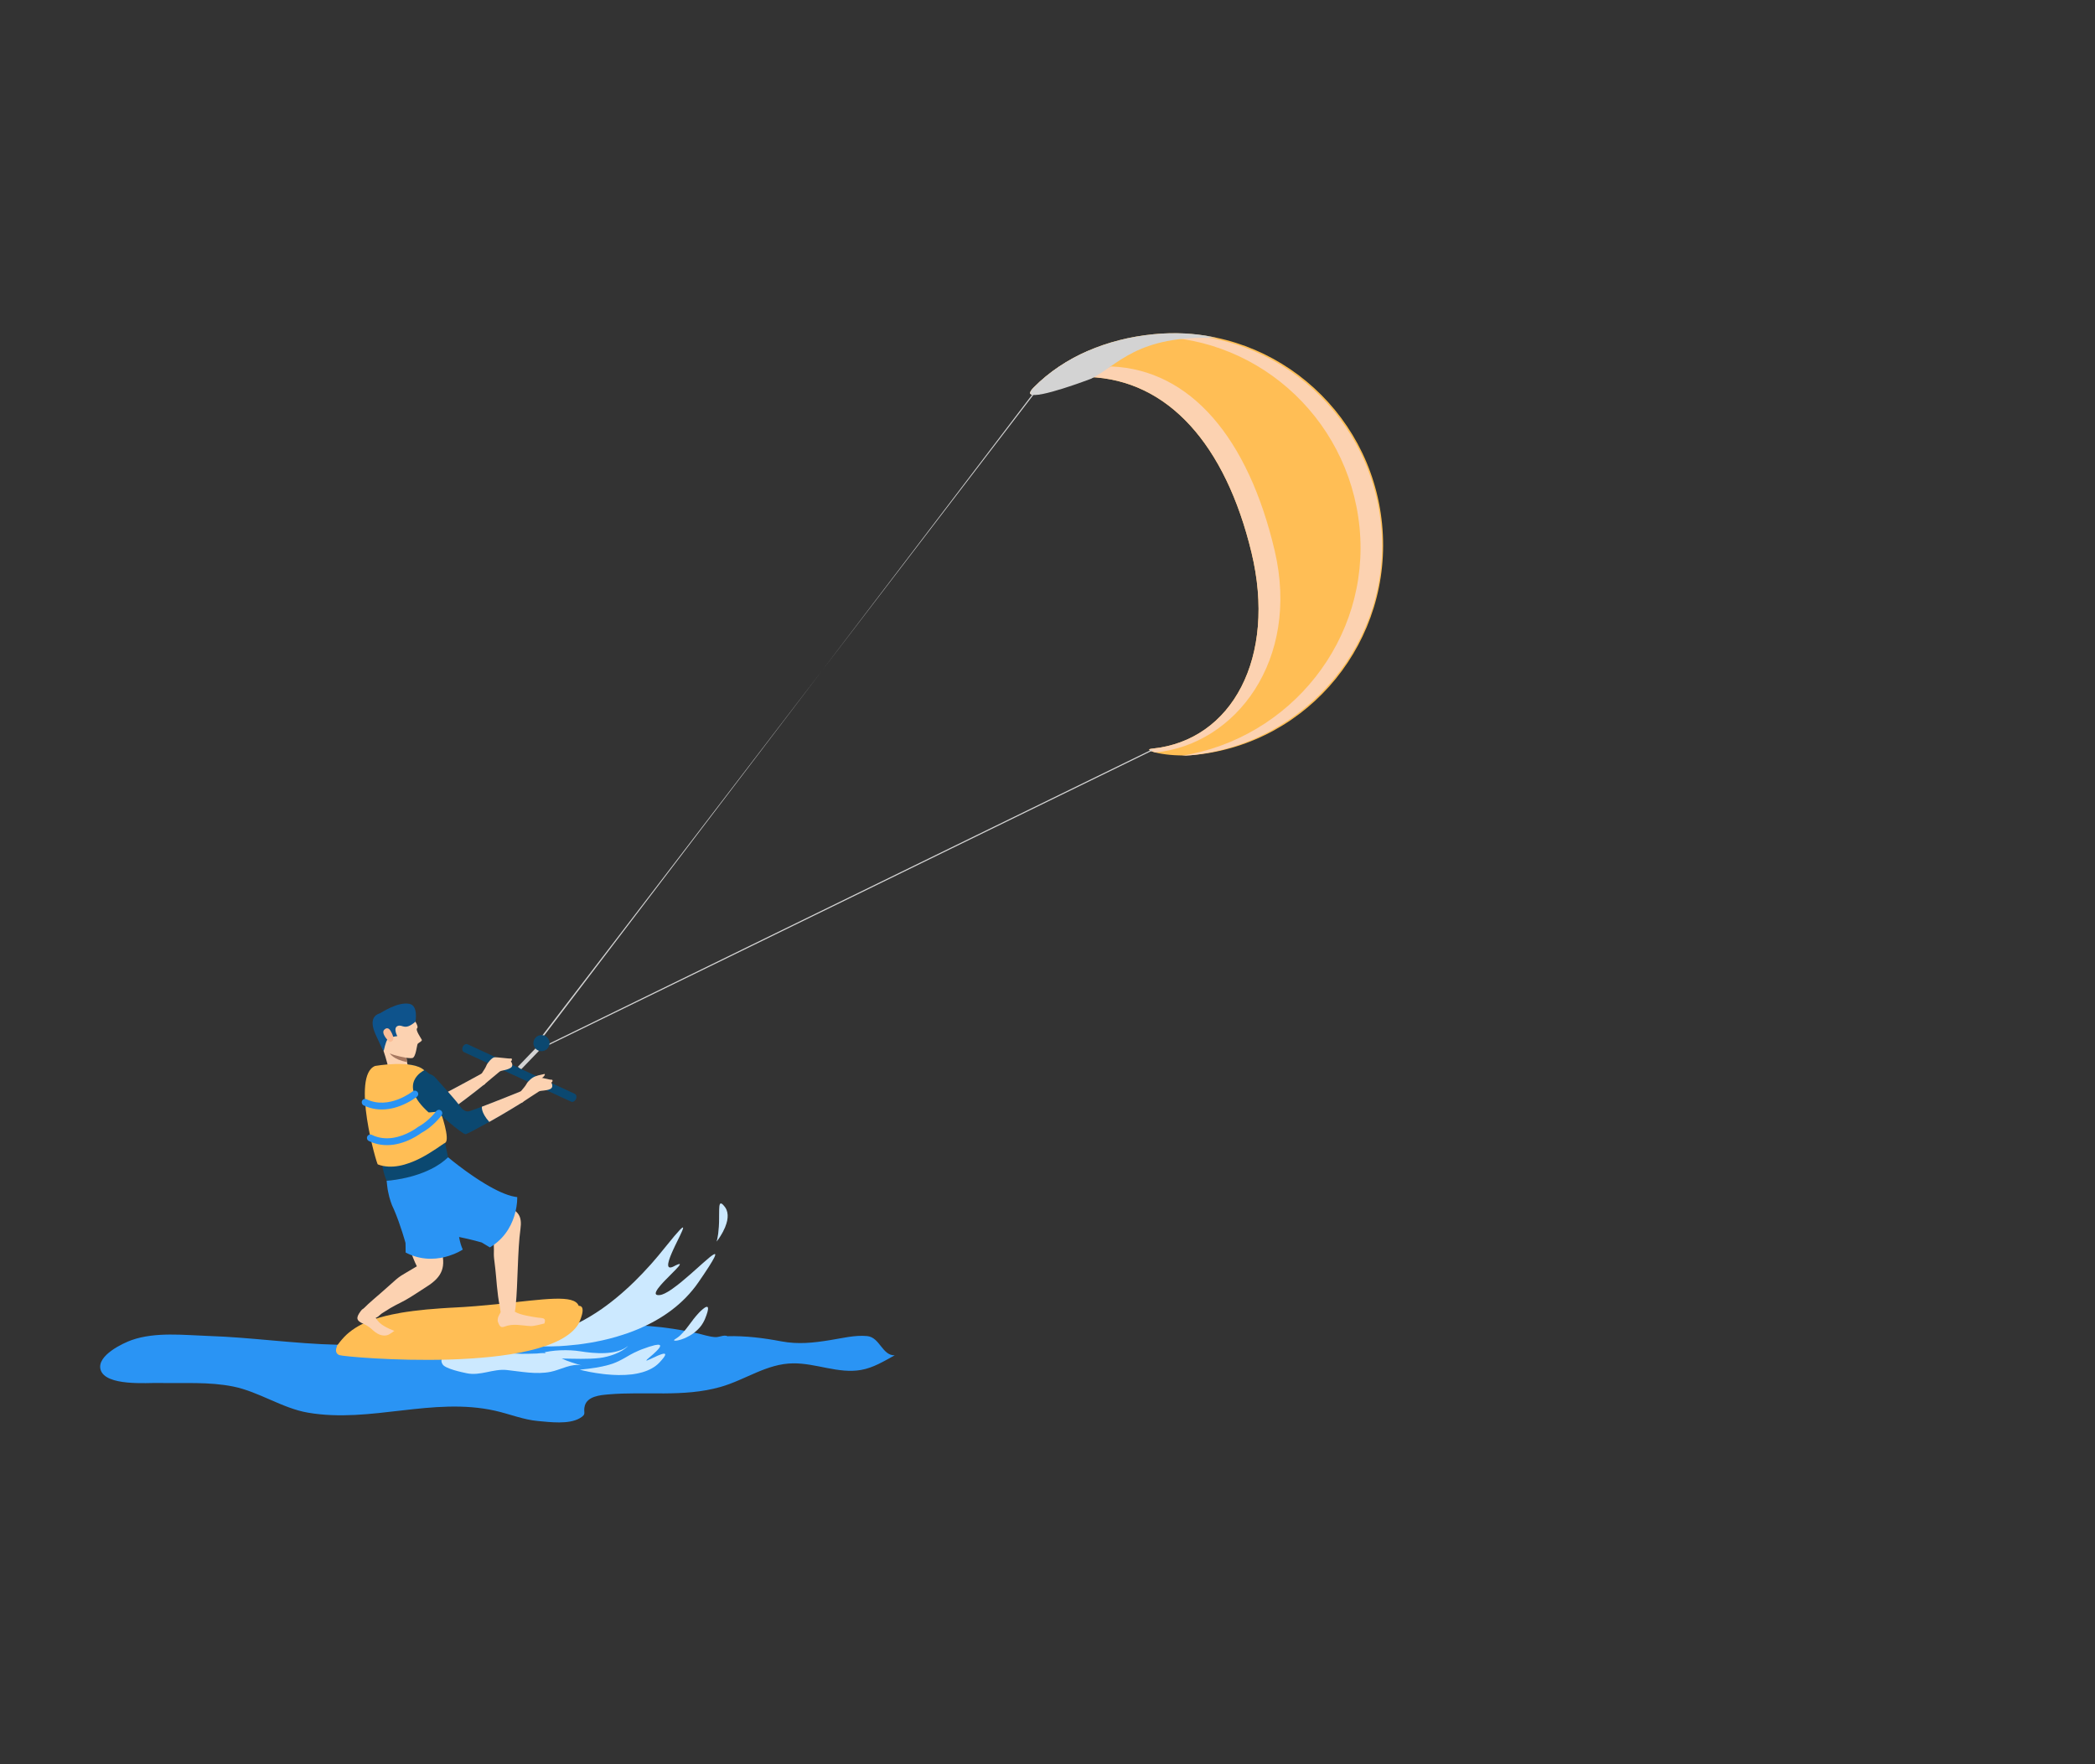 <svg xmlns="http://www.w3.org/2000/svg" viewBox="0 0 500 421" width="1000" height="842">
	<rect x="0" y="0" width="500" height="421" fill="#333333" stroke="none"/>
	<style>
		tspan { white-space:pre }
		.shp0 { fill: #2a94f4 } 
		.shp1 { fill: #cce9ff } 
		.shp2 { fill: none;stroke: #d3d3d3 } 
		.shp3 { fill: #0b4870 } 
		.shp4 { fill: #ffbe55 } 
		.shp5 { fill: #fcd2b1 } 
		.shp6 { fill: #e54b16 } 
		.shp7 { fill: #0e538c } 
		.shp8 { fill: #fbbd98 } 
		.shp9 { fill: #a77860 } 
		.shp10 { fill: #f8e9d6 } 
		.shp11 { fill: #d3d3d3 } 
	</style>
	<g id="BACKGROUND">
	</g>
	<g id="OBJECTS">
	</g>
	<g id="DESIGNED_BY_FREEPIK">
		<path id="Layer" class="shp0" d="M173.66 318.89C178.06 318.81 182.15 319.31 186.47 320.13C190.51 320.89 194.09 320.48 198.03 319.85C200.91 319.4 204.03 318.58 206.97 318.87C210 319.17 210.55 323.55 213.53 323.46C211.01 324.84 208.44 326.45 205.47 326.96C200.12 327.9 194.74 325.32 189.31 325.38C183 325.43 177.92 329.32 171.93 331.02C163.03 333.53 154.09 332.01 145.1 332.8C143.29 332.96 140.23 333.22 139.58 335.47C139.08 337.2 140.19 337.42 138.36 338.48C135.73 340 131.26 339.4 128.44 339.15C124.95 338.85 121.6 337.46 118.17 336.69C103.2 333.34 88.51 339.72 73.51 337.15C67.37 336.1 61.83 332.17 55.71 330.92C49.77 329.72 43.85 330.2 37.86 330.06C35.27 330 25.12 330.9 24 326.87C23.05 323.47 29.47 320.51 31.44 319.82C37.12 317.83 43.9 318.64 49.73 318.84C60.03 319.18 70.27 320.71 80.57 320.94C93.24 321.22 106.17 322.13 118.81 321C127.34 320.24 135.65 317.85 144.12 316.71C151.32 315.74 159 316.63 166.12 318.14C167.63 318.46 169.3 319.07 170.79 319.12C171.84 319.15 173.38 318.19 174.02 319.31L173.66 318.89Z" />
		<g id="Layer">
			<path id="Layer" class="shp1" d="M160.95 319.74L160.94 319.73C160.97 319.71 161 319.69 161.03 319.67C161.04 319.66 161.04 319.66 161.05 319.66C161.09 319.62 161.14 319.59 161.2 319.56C161.25 319.53 161.3 319.49 161.36 319.46L161.36 319.46C161.45 319.4 161.55 319.34 161.64 319.27L161.64 319.27C161.74 319.2 161.84 319.13 161.94 319.05C162 319 162.05 318.96 162.11 318.91C162.16 318.86 162.21 318.82 162.26 318.78L162.26 318.78C162.29 318.75 162.31 318.73 162.34 318.71C162.34 318.7 162.35 318.69 162.36 318.69L162.36 318.69C162.61 318.45 162.86 318.2 163.1 317.93C163.14 317.88 163.19 317.82 163.24 317.77L163.24 317.77C163.4 317.58 163.57 317.37 163.74 317.17L163.74 317.17C163.87 317 164 316.84 164.12 316.67C164.17 316.6 164.23 316.53 164.28 316.47L164.28 316.47C164.38 316.34 164.47 316.21 164.57 316.08L164.57 316.08C164.83 315.73 165.08 315.39 165.35 315.05C165.37 315.01 165.4 314.98 165.42 314.94L165.42 314.94C165.63 314.69 165.82 314.43 166.03 314.19C166.03 314.19 166.03 314.18 166.04 314.18L166.04 314.18C166.05 314.17 166.06 314.16 166.07 314.14C166.17 314.02 166.28 313.9 166.39 313.78C166.4 313.76 166.41 313.75 166.42 313.74L166.42 313.74C166.72 313.4 167.04 313.06 167.35 312.77C167.35 312.77 167.36 312.77 167.36 312.76L167.36 312.77C167.5 312.64 167.63 312.52 167.76 312.42C167.76 312.41 167.75 312.42 167.75 312.42C167.76 312.41 167.76 312.41 167.76 312.41C167.93 312.27 168.1 312.15 168.24 312.06L168.24 312.06L168.24 312.06C169.05 311.57 169.4 312.01 168.24 314.82C168.23 314.83 168.23 314.84 168.22 314.86L168.22 314.86C168.18 314.96 168.13 315.06 168.09 315.15C168.09 315.15 168.09 315.15 168.08 315.15C167.92 315.51 167.73 315.84 167.51 316.15C167.48 316.2 167.45 316.24 167.42 316.29L167.42 316.29C166.39 317.71 164.96 318.67 163.7 319.25C163.7 319.25 163.7 319.25 163.69 319.25L163.69 319.25C163.59 319.3 163.48 319.35 163.38 319.39L163.38 319.39C163.37 319.4 163.36 319.4 163.36 319.4C162.78 319.64 162.26 319.8 161.84 319.89L161.84 319.89L161.84 319.89C161.1 320.04 160.7 319.98 160.95 319.74Z" />
			<path id="Layer" class="shp1" d="M138.45 326.88L138.45 326.88C138.49 326.88 138.52 326.87 138.56 326.87C139.07 326.82 139.56 326.77 140.01 326.71L140.01 326.71C140.11 326.7 140.21 326.69 140.31 326.68C141.05 326.59 141.72 326.49 142.34 326.39C142.55 326.35 142.75 326.32 142.94 326.28L142.94 326.28C144.23 326.04 145.25 325.78 146.09 325.49C146.14 325.47 146.19 325.46 146.24 325.44L146.24 325.44C146.29 325.42 146.35 325.4 146.4 325.38C146.52 325.34 146.63 325.29 146.74 325.25C147.36 325.01 147.88 324.75 148.38 324.48C148.55 324.39 148.71 324.3 148.88 324.21C149.92 323.62 150.91 322.98 152.46 322.33L152.46 322.33C152.56 322.29 152.67 322.24 152.77 322.2L152.77 322.2C152.84 322.17 152.91 322.14 152.98 322.11L152.98 322.11C153.04 322.09 153.11 322.07 153.17 322.04C153.25 322.01 153.33 321.98 153.42 321.95C154.56 321.52 155.44 321.24 156.09 321.09L156.09 321.09C156.1 321.08 156.1 321.08 156.11 321.08C156.19 321.06 156.27 321.04 156.35 321.03C156.36 321.03 156.37 321.02 156.37 321.02L156.37 321.02C156.64 320.97 156.86 320.94 157.04 320.93C157.05 320.93 157.06 320.93 157.06 320.93L157.06 320.93C158.01 320.93 157.54 321.7 156.11 322.99L156.11 322.99C156.05 323.05 155.98 323.12 155.91 323.18C155.62 323.44 155.3 323.71 154.94 324.01C154.55 324.33 154.35 324.53 154.29 324.63C154.28 324.64 154.27 324.65 154.27 324.66C154.27 324.67 154.27 324.68 154.27 324.68C154.27 324.69 154.27 324.7 154.28 324.7C154.28 324.71 154.29 324.71 154.3 324.71C154.31 324.71 154.33 324.71 154.35 324.71C154.36 324.71 154.37 324.7 154.38 324.7C154.41 324.69 154.43 324.69 154.46 324.68C154.62 324.63 154.87 324.52 155.17 324.38C155.24 324.35 155.32 324.31 155.39 324.28C157.31 323.38 160.69 321.68 157.36 325.21C156.31 326.31 154.92 327.03 153.36 327.49C153.3 327.51 153.24 327.53 153.17 327.55C153.17 327.55 153.17 327.55 153.17 327.54C152.74 327.67 152.3 327.76 151.85 327.85L151.85 327.85C151.85 327.85 151.84 327.85 151.83 327.85C151.64 327.88 151.45 327.92 151.26 327.95L151.26 327.95L151.26 327.95C151.16 327.96 151.06 327.97 150.95 327.99L150.95 327.99C150.91 328 150.87 328 150.82 328.01C149.81 328.13 148.77 328.18 147.75 328.17L147.75 328.17C147.71 328.17 147.67 328.17 147.63 328.17C147.4 328.17 147.18 328.16 146.95 328.15L146.95 328.15C146.93 328.15 146.9 328.15 146.87 328.15C146.79 328.15 146.72 328.15 146.64 328.14C146.64 328.14 146.63 328.14 146.62 328.14L146.62 328.14C146.55 328.14 146.48 328.13 146.41 328.13C146.41 328.13 146.41 328.13 146.4 328.13C146.33 328.13 146.26 328.12 146.19 328.12L146.19 328.12C146.14 328.12 146.09 328.11 146.04 328.11L146.04 328.11C146.03 328.11 146.03 328.11 146.02 328.11C145.6 328.09 145.19 328.05 144.79 328.01C144.77 328.01 144.75 328.01 144.73 328.01L144.73 328.01C144.56 327.99 144.39 327.97 144.21 327.95C144.12 327.94 144.02 327.93 143.93 327.92L143.93 327.92C142.8 327.79 141.77 327.62 140.91 327.46C140.84 327.44 140.78 327.43 140.71 327.42L140.71 327.42C140.54 327.38 140.37 327.35 140.21 327.32L140.21 327.32C140.2 327.32 140.2 327.32 140.2 327.31C140.01 327.28 139.83 327.24 139.66 327.2C139.64 327.2 139.62 327.19 139.6 327.19L139.6 327.19C139.25 327.11 138.96 327.04 138.75 326.99L138.75 326.99C138.74 326.99 138.73 326.98 138.72 326.98C138.69 326.97 138.68 326.97 138.66 326.97C138.6 326.95 138.56 326.94 138.52 326.93C138.51 326.93 138.51 326.93 138.51 326.93C138.49 326.92 138.47 326.92 138.45 326.91L138.45 326.91C138.4 326.9 138.36 326.89 138.36 326.89C138.39 326.89 138.42 326.88 138.45 326.88Z" />
			<path id="Layer" class="shp1" d="M131.57 321.33C130.44 321.35 129.79 321.32 129.79 321.32L132.08 317.99C133.17 317.72 134.49 317.3 136 316.67L136 316.67C136.05 316.64 136.11 316.62 136.16 316.6C137.1 316.2 138.11 315.72 139.19 315.13L139.19 315.13C139.28 315.08 139.37 315.04 139.46 314.98L139.46 314.98C139.91 314.74 140.37 314.47 140.84 314.19C140.84 314.19 140.85 314.19 140.85 314.18L140.85 314.18C141.75 313.65 142.68 313.04 143.65 312.37C143.77 312.28 143.89 312.2 144.01 312.11C144.3 311.9 144.59 311.69 144.89 311.47C144.92 311.45 144.95 311.42 144.99 311.4L144.99 311.4C145.01 311.38 145.04 311.36 145.07 311.33L145.07 311.33C145.12 311.3 145.18 311.25 145.23 311.21L145.23 311.21C145.45 311.05 145.67 310.88 145.89 310.71L145.89 310.71C145.91 310.69 145.93 310.67 145.95 310.66C146.72 310.06 147.5 309.42 148.3 308.73C148.31 308.72 148.32 308.71 148.32 308.71L148.32 308.71C148.68 308.4 149.03 308.09 149.38 307.77C149.39 307.76 149.39 307.76 149.4 307.75L149.4 307.75C149.65 307.53 149.9 307.3 150.15 307.07L150.15 307.07C150.21 307.02 150.26 306.96 150.32 306.91C150.39 306.85 150.46 306.78 150.53 306.71L150.53 306.71C150.54 306.7 150.55 306.69 150.57 306.67C150.73 306.52 150.89 306.37 151.05 306.21C151.16 306.11 151.27 306 151.38 305.9C152.65 304.65 153.96 303.29 155.3 301.79C155.33 301.75 155.37 301.71 155.4 301.67L155.4 301.67C155.48 301.58 155.56 301.48 155.64 301.4C155.66 301.37 155.69 301.34 155.71 301.32L155.71 301.32C156.64 300.26 157.58 299.14 158.54 297.94C158.6 297.87 158.65 297.8 158.71 297.73L158.71 297.73C158.77 297.66 158.83 297.58 158.89 297.51L158.89 297.51C162.17 293.43 163.13 292.51 163.02 293.13L163.02 293.13C163.02 293.14 163.02 293.14 163.02 293.14C162.97 293.43 162.69 294.06 162.31 294.86L162.31 294.86C162.3 294.88 162.29 294.9 162.28 294.92C162.04 295.41 161.76 295.97 161.48 296.56L161.48 296.56C161.43 296.66 161.38 296.75 161.34 296.85L161.34 296.85C161.31 296.91 161.28 296.97 161.25 297.04L161.25 297.04C161.2 297.14 161.14 297.25 161.09 297.36C161.07 297.4 161.05 297.44 161.03 297.49C161 297.55 160.97 297.61 160.95 297.67L160.95 297.67C160.88 297.82 160.81 297.96 160.74 298.11C160.67 298.25 160.61 298.39 160.55 298.54L160.55 298.53C160.53 298.58 160.51 298.62 160.49 298.67L160.49 298.67C160.46 298.73 160.44 298.78 160.41 298.84C160.26 299.19 160.12 299.52 159.99 299.85C159.99 299.85 159.99 299.85 160 299.85C159.97 299.9 159.95 299.95 159.93 300.01C159.84 300.24 159.77 300.47 159.7 300.68C159.66 300.78 159.63 300.89 159.61 300.99L159.61 300.99C159.56 301.18 159.51 301.36 159.49 301.52L159.49 301.52C159.47 301.65 159.46 301.76 159.46 301.87L159.46 301.87C159.46 302.2 159.56 302.42 159.79 302.48C159.84 302.49 159.88 302.5 159.93 302.5C159.94 302.5 159.94 302.5 159.94 302.5C159.99 302.5 160.05 302.49 160.11 302.48C160.16 302.48 160.21 302.46 160.26 302.45C160.29 302.44 160.32 302.43 160.35 302.42C160.38 302.41 160.42 302.4 160.45 302.39C160.49 302.37 160.53 302.36 160.58 302.34C160.65 302.3 160.74 302.26 160.83 302.22C160.97 302.14 161.11 302.07 161.23 302.01C161.24 302.01 161.24 302.01 161.25 302L161.25 302C162.8 301.25 162.36 301.87 161.27 303C161.27 303.01 161.27 303.01 161.27 303.01C161.21 303.06 161.16 303.11 161.11 303.17C161.11 303.17 161.11 303.17 161.11 303.16C160.98 303.3 160.84 303.45 160.69 303.59L160.69 303.59C160.67 303.61 160.66 303.62 160.65 303.63C160.16 304.12 159.6 304.67 159.07 305.23L159.07 305.23C159.01 305.28 158.96 305.34 158.9 305.4C158.82 305.48 158.74 305.56 158.67 305.64C158.63 305.68 158.6 305.71 158.56 305.75L158.56 305.75C158.55 305.77 158.53 305.79 158.51 305.81L158.51 305.81C158.45 305.86 158.4 305.92 158.35 305.97L158.35 305.97C157.88 306.48 157.45 306.96 157.13 307.4C157.1 307.43 157.08 307.47 157.05 307.5C157 307.57 156.95 307.65 156.9 307.72L156.9 307.72C156.85 307.8 156.8 307.87 156.76 307.95L156.76 307.95C156.3 308.72 156.37 309.2 157.47 309.08C158.16 309.01 159.12 308.51 160.2 307.78C160.26 307.74 160.32 307.69 160.39 307.65C160.82 307.35 161.27 307.01 161.74 306.65L161.74 306.65C161.78 306.61 161.83 306.58 161.87 306.54C162.04 306.41 162.22 306.27 162.39 306.13C162.44 306.09 162.48 306.05 162.53 306.02C163.19 305.47 163.87 304.89 164.54 304.31C164.59 304.27 164.64 304.23 164.68 304.19C164.69 304.19 164.68 304.19 164.68 304.19C164.81 304.08 164.93 303.97 165.05 303.87L165.05 303.87C165.1 303.82 165.16 303.77 165.21 303.72C165.72 303.27 166.22 302.82 166.7 302.4L166.7 302.4C166.8 302.31 166.9 302.22 167 302.13C167.14 302.01 167.28 301.88 167.41 301.76L167.41 301.76C167.49 301.69 167.57 301.63 167.64 301.56L167.64 301.56C167.65 301.55 167.65 301.55 167.66 301.54L167.66 301.54C167.75 301.47 167.82 301.39 167.91 301.32L167.91 301.32C168.41 300.88 168.87 300.48 169.26 300.16C169.27 300.16 169.28 300.15 169.28 300.14C169.36 300.08 169.44 300.01 169.52 299.95L169.53 299.94L169.53 299.94C169.85 299.69 170.11 299.51 170.3 299.4L170.3 299.4C170.31 299.4 170.31 299.39 170.32 299.39C170.37 299.36 170.42 299.34 170.46 299.33C170.47 299.33 170.48 299.32 170.48 299.32C170.53 299.31 170.56 299.3 170.59 299.3L170.6 299.3L170.6 299.3C170.75 299.3 170.75 299.48 170.57 299.89L170.57 299.89L170.57 299.89C170.56 299.93 170.54 299.97 170.52 300.02C170.51 300.03 170.5 300.05 170.5 300.06C170.37 300.32 170.19 300.66 169.95 301.07C169.94 301.07 169.94 301.08 169.94 301.09L169.94 301.08C169.73 301.44 169.47 301.85 169.17 302.33C169.16 302.35 169.15 302.36 169.14 302.37L169.14 302.37C169.09 302.45 169.04 302.53 168.99 302.61L168.99 302.6C168.97 302.64 168.95 302.67 168.93 302.69C168.91 302.73 168.9 302.76 168.87 302.79C168.86 302.81 168.85 302.83 168.83 302.85L168.83 302.85C168.56 303.28 168.24 303.75 167.9 304.26L167.9 304.26C167.86 304.32 167.82 304.38 167.78 304.43C167.45 304.92 167.1 305.43 166.72 305.99C163.01 311.39 157.77 314.89 152.4 317.17L152.4 317.17C152.39 317.17 152.39 317.17 152.39 317.17C152.36 317.18 152.34 317.19 152.31 317.2C152.3 317.21 152.29 317.21 152.27 317.22L152.27 317.22C151.86 317.39 151.45 317.56 151.04 317.72C151 317.73 150.97 317.74 150.94 317.75L150.94 317.75C150.81 317.8 150.69 317.85 150.56 317.9L150.56 317.9C150.49 317.92 150.41 317.95 150.33 317.98L150.33 317.98C150.15 318.05 149.97 318.11 149.79 318.18L149.79 318.18C149.69 318.21 149.6 318.24 149.5 318.28L149.5 318.28C148.81 318.51 148.13 318.73 147.45 318.93L147.45 318.93C147.32 318.97 147.2 319.01 147.06 319.05L147.06 319.05C146.52 319.21 145.98 319.35 145.45 319.49C145.45 319.49 145.45 319.49 145.44 319.49L145.44 319.49C145.21 319.55 144.99 319.61 144.76 319.66L144.76 319.66C144.74 319.66 144.72 319.67 144.7 319.67C144.37 319.75 144.05 319.83 143.73 319.9C143.66 319.91 143.6 319.93 143.54 319.94L143.54 319.94C143.13 320.03 142.72 320.11 142.31 320.19C142.3 320.19 142.3 320.2 142.29 320.2L142.29 320.2C141.38 320.38 140.49 320.53 139.64 320.65L139.64 320.65C139.62 320.66 139.6 320.66 139.58 320.66C139.51 320.67 139.45 320.68 139.38 320.69L139.38 320.69C139.31 320.7 139.24 320.71 139.17 320.72L139.17 320.72C138.9 320.76 138.64 320.8 138.38 320.83L138.38 320.83C138.27 320.84 138.17 320.86 138.07 320.87C137.99 320.88 137.9 320.89 137.81 320.9C137.81 320.9 137.8 320.9 137.79 320.91C137.79 320.91 137.79 320.91 137.79 320.9C136.86 321.01 135.98 321.1 135.18 321.16C135.17 321.16 135.16 321.16 135.15 321.16L135.15 321.16C134.65 321.2 134.17 321.23 133.73 321.26L133.73 321.26C133.7 321.26 133.67 321.26 133.64 321.26C133.55 321.27 133.47 321.27 133.38 321.28C133.33 321.28 133.27 321.28 133.22 321.28L133.22 321.28C132.64 321.31 132.13 321.33 131.68 321.33L131.68 321.33L131.68 321.33C131.66 321.33 131.64 321.33 131.63 321.33L131.63 321.33C131.6 321.33 131.59 321.33 131.57 321.33Z" />
			<path id="Layer" class="shp1" d="M171.36 294.71L171.36 294.71C171.38 294.6 171.39 294.49 171.41 294.38L171.41 294.38C171.48 293.83 171.53 293.28 171.56 292.75L171.56 292.75C171.56 292.68 171.57 292.61 171.57 292.54L171.57 292.54C171.58 292.41 171.59 292.28 171.59 292.15C171.6 292.02 171.6 291.88 171.61 291.75C171.61 291.44 171.62 291.13 171.62 290.84L171.62 290.84C171.62 290.74 171.62 290.65 171.62 290.55L171.62 290.55C171.63 289.83 171.62 289.19 171.64 288.66L171.64 288.66L171.64 288.66C171.67 287.5 171.8 286.92 172.37 287.36L172.37 287.36L172.37 287.36C172.4 287.38 172.44 287.42 172.47 287.45C172.49 287.46 172.5 287.48 172.52 287.49C172.55 287.52 172.58 287.55 172.61 287.59C172.64 287.62 172.67 287.65 172.7 287.69C172.73 287.72 172.75 287.74 172.77 287.77C172.83 287.84 172.9 287.91 172.96 288C172.99 288.02 173 288.05 173.02 288.08L173.02 288.08C173.03 288.1 173.04 288.11 173.05 288.13C173.05 288.12 173.05 288.12 173.05 288.12C173.06 288.13 173.06 288.13 173.06 288.14C173.13 288.23 173.19 288.33 173.24 288.42C173.24 288.43 173.25 288.43 173.25 288.44C173.3 288.54 173.35 288.63 173.39 288.73C173.4 288.74 173.4 288.74 173.4 288.75L173.4 288.75C173.72 289.53 173.73 290.4 173.56 291.26L173.56 291.26C173.56 291.29 173.55 291.31 173.55 291.33C173.45 291.81 173.29 292.28 173.11 292.74L173.11 292.74C173.09 292.79 173.07 292.85 173.05 292.91C172.92 293.22 172.77 293.53 172.62 293.81L172.62 293.81C172.62 293.82 172.62 293.83 172.62 293.83C172.59 293.88 172.56 293.94 172.54 293.99L172.53 293.99L172.53 293.99C172.47 294.11 172.41 294.22 172.35 294.33L172.34 294.34L172.34 294.34C171.81 295.29 171.28 296 171.1 296.23C171.1 296.24 171.08 296.25 171.08 296.26L171.08 296.26C171.05 296.29 171.04 296.31 171.04 296.31C171.18 295.79 171.28 295.25 171.36 294.71Z" />
		</g>
		<path id="Layer" fill-rule="evenodd" class="shp1" d="M129.1 322.95C131.84 322.16 135.66 322.06 138.46 322.5C141.76 323.03 147.15 323.55 149.93 321.2C148.44 322.82 145.23 323.85 143.13 324.1C140.31 324.43 136.91 324.27 134.06 324.23C135.54 324.92 137.29 325.44 138.86 325.89C136.49 325.27 133.76 326.94 131.42 327.4C127.98 328.09 124.38 327.34 120.95 326.97C117.7 326.63 114.65 328.43 111.38 327.74C110.22 327.5 106.31 326.67 105.65 325.64C103.68 322.58 112.24 322.14 113.63 322.17C117.75 322.26 121.91 323.27 126.07 323.09C127.34 323.04 128.83 323.12 130.06 322.73C130.09 322.93 130.18 322.88 130.29 322.94L129.1 322.95Z" />
		<path id="Layer" class="shp2" d="M128.67 250.03L123.95 254.94" />
		<path id="Layer" class="shp3" d="M136.3 262.92C136.7 263.1 137.21 262.83 137.45 262.31L137.45 262.31C137.69 261.79 137.56 261.23 137.17 261.05L111.6 249.23C111.2 249.05 110.69 249.32 110.45 249.84L110.45 249.84C110.21 250.35 110.34 250.92 110.73 251.1L136.3 262.92Z" />
		<path id="Layer" fill-rule="evenodd" class="shp3" d="M106.22 272.76L106.94 276.2C106.94 276.2 103.66 280.8 92.28 281.8C92.28 281.8 90.73 278.53 91.21 274.95C91.01 275.64 106.22 272.76 106.22 272.76Z" />
		<path id="Layer" class="shp3" d="M98.09 273.26C103.04 272.54 106.41 267.65 105.63 262.33C104.85 257.01 100.22 253.3 95.27 254.03C90.32 254.75 86.95 259.64 87.73 264.96C88.51 270.27 93.14 273.99 98.09 273.26Z" />
		<path id="Layer" class="shp4" d="M80.37 321.48L80.38 321.48C80.36 321.29 80.44 321.08 80.67 320.86C81.26 320.06 81.91 319.28 82.71 318.53L82.71 318.53C82.73 318.52 82.74 318.51 82.75 318.49C82.89 318.37 83.04 318.24 83.18 318.12C83.21 318.09 83.24 318.06 83.27 318.04L83.27 318.04C83.76 317.63 84.3 317.24 84.91 316.86L84.91 316.86L84.91 316.86C85.13 316.72 85.35 316.59 85.58 316.46C85.64 316.43 85.71 316.4 85.77 316.36C85.93 316.27 86.1 316.18 86.28 316.09C86.32 316.07 86.36 316.05 86.41 316.03L86.41 316.03C86.86 315.81 87.34 315.59 87.86 315.39L87.85 315.39C87.9 315.37 87.95 315.35 88 315.33C88.11 315.28 88.23 315.24 88.34 315.2C88.47 315.15 88.6 315.1 88.74 315.05C88.86 315.01 88.99 314.96 89.11 314.92C89.17 314.9 89.23 314.88 89.29 314.86L89.29 314.86C90.94 314.3 92.9 313.81 95.27 313.39L95.27 313.39C95.42 313.36 95.59 313.33 95.75 313.3C95.83 313.29 95.91 313.28 95.99 313.26C96.34 313.2 96.7 313.15 97.07 313.09C97.16 313.08 97.27 313.07 97.37 313.05C97.68 313 98 312.96 98.32 312.92C98.41 312.91 98.49 312.89 98.57 312.88C98.61 312.88 98.64 312.87 98.68 312.87L98.68 312.87C100.63 312.62 102.81 312.41 105.24 312.25L105.24 312.25C105.54 312.22 105.85 312.2 106.17 312.19C106.27 312.18 106.37 312.17 106.47 312.17C106.73 312.15 106.98 312.14 107.24 312.12L107.23 312.12C107.51 312.11 107.79 312.09 108.07 312.08C111.78 311.9 115.25 311.6 118.41 311.28L118.41 311.28C118.61 311.26 118.8 311.24 118.99 311.21C129.87 310.1 137.06 308.84 138.12 311.66L138.14 311.65C140.22 311.63 138.08 315.95 138.08 315.95C130.78 328.19 82.27 323.95 80.98 323.41C79.69 322.86 80.37 321.48 80.37 321.48Z" />
		<g id="Layer">
			<g id="Layer">
				<g id="Layer">
					<path id="Layer" fill-rule="evenodd" class="shp5" d="M119.35 286.59C115.21 283.28 110.79 280.6 105.48 279.97C102.1 282.22 98.48 283.79 94.35 283.79C93.97 285.29 97.2 297.75 99.49 302.22C95.28 304.78 95.98 304 92.6 307.08C89.92 309.5 88.38 310.64 86.5 312.56C87.28 313.39 88.14 314.11 89.16 314.6C90.14 314.63 90.61 313.74 91.34 313.33C94.27 311.42 94.91 311.31 96.71 310.31C98.44 309.34 100.08 308.18 101.77 307.12C105.63 304.7 106.54 302.36 105.2 297.78C104.79 296.33 104.53 294.86 104.25 293.37C103.72 290.6 105.41 290.86 106.58 290.79C107.84 290.72 109 291.02 110.14 291.55C112.02 292.42 113.81 293.56 115.86 294.01C116.91 294.24 117.79 294.71 117.83 295.83C118 300.64 117.62 298.07 118.21 302.8C118.46 304.77 118.63 308.79 119.29 311.81C119.49 312.7 119.36 314.15 120.35 314.79C121.69 315.13 121.11 314.78 122.3 314.06C122.94 313.4 122.99 312.51 123.08 311.65C123.61 306.38 123.5 298.51 124.22 293.26C124.62 290.37 123.75 289.09 121.38 288.14C120.7 287.63 120.02 287.11 119.35 286.59Z" />
				</g>
			</g>
		</g>
		<path id="Layer" class="shp6" d="M93.27 285.7C93.42 286.07 93.58 286.42 93.74 286.75C93.59 286.4 93.43 286.04 93.27 285.7Z" />
		<path id="Layer" class="shp0" d="M92.51 283.8L92.53 283.89C92.53 283.89 92.53 283.89 92.53 283.9L92.53 283.92L92.53 283.92C92.55 284.04 92.58 284.16 92.6 284.28C92.62 284.38 92.63 284.48 92.66 284.58C92.81 285.34 93 286.04 93.21 286.68C93.31 287.01 93.43 287.33 93.55 287.63C93.71 287.97 93.87 288.32 94.03 288.68C95.62 292.38 96.78 296.65 96.78 296.65L96.8 297.58L96.81 298.93C96.91 298.98 97 299.03 97.1 299.07C97.15 299.1 97.2 299.12 97.25 299.15C97.27 299.15 97.27 299.16 97.29 299.16C97.36 299.2 97.45 299.25 97.53 299.28L97.53 299.28C101.22 300.95 104.71 300.5 107.13 299.73L107.13 299.73C108.05 299.44 108.81 299.11 109.38 298.83C109.38 298.82 109.4 298.82 109.41 298.81C110.07 298.47 110.45 298.22 110.45 298.22C110.43 298.19 110.42 298.15 110.41 298.12L110.4 298.12C110.24 297.76 110.1 297.37 109.97 296.96L109.94 296.86C109.79 296.36 109.67 295.8 109.56 295.22C112.5 295.81 114.96 296.53 114.96 296.53L115.76 297.01L116.92 297.71C117.01 297.65 117.1 297.59 117.19 297.53C117.24 297.5 117.29 297.47 117.34 297.44C117.35 297.43 117.36 297.43 117.37 297.42C117.44 297.37 117.52 297.32 117.59 297.28L117.6 297.27C120.94 295 122.38 291.79 122.99 289.33L122.99 289.32C123.23 288.39 123.34 287.56 123.4 286.93C123.4 286.92 123.4 286.91 123.4 286.9C123.46 286.16 123.44 285.7 123.44 285.7C123.41 285.7 123.37 285.69 123.33 285.68L123.33 285.69C122.94 285.64 122.53 285.56 122.11 285.45L122.02 285.43C120.98 285.15 119.85 284.69 118.69 284.13C118.44 284.01 118.19 283.88 117.95 283.75C117.9 283.73 117.85 283.7 117.81 283.68C117.56 283.55 117.31 283.41 117.06 283.27C116.96 283.22 116.87 283.17 116.77 283.11C116.44 282.93 116.11 282.73 115.78 282.53C115.77 282.53 115.77 282.52 115.76 282.52C115.42 282.32 115.09 282.11 114.76 281.9C114.74 281.89 114.72 281.88 114.7 281.87C114.38 281.67 114.06 281.46 113.75 281.25C113.74 281.25 113.74 281.24 113.73 281.24C113.41 281.03 113.09 280.81 112.78 280.6C112.25 280.24 111.73 279.87 111.24 279.52C111.2 279.49 111.15 279.45 111.1 279.42C108.66 277.65 106.94 276.2 106.94 276.2C106.71 276.42 106.47 276.63 106.23 276.83C106.22 276.84 106.21 276.85 106.2 276.86C106.01 277.01 105.82 277.17 105.62 277.31C105.5 277.4 105.39 277.49 105.27 277.58C105.26 277.58 105.25 277.59 105.24 277.6C105.18 277.64 105.13 277.68 105.06 277.72C105.05 277.73 105.04 277.74 105.02 277.75C104.69 277.98 104.35 278.19 104.01 278.39C103.88 278.47 103.74 278.55 103.61 278.62C103.6 278.63 103.58 278.64 103.57 278.64C103.34 278.77 103.12 278.88 102.89 279C102.87 279.01 102.85 279.02 102.83 279.03C102.82 279.03 102.82 279.03 102.82 279.03C102.62 279.13 102.41 279.23 102.21 279.32C102.02 279.41 101.82 279.5 101.62 279.58L101.62 279.58C101.59 279.59 101.56 279.6 101.53 279.62C101.37 279.68 101.21 279.76 101.05 279.82C101.04 279.82 101.03 279.82 101.02 279.83C100.73 279.94 100.44 280.05 100.16 280.15C100.14 280.15 100.12 280.16 100.1 280.17C100.03 280.19 99.97 280.21 99.91 280.24C99.91 280.23 99.91 280.23 99.91 280.23C99.88 280.25 99.84 280.26 99.81 280.27C99.73 280.3 99.65 280.32 99.56 280.35C99.52 280.36 99.47 280.38 99.42 280.4C99.41 280.4 99.41 280.4 99.4 280.4C99.35 280.42 99.3 280.43 99.25 280.45L99.25 280.45C99.21 280.46 99.17 280.47 99.13 280.48C99.11 280.49 99.09 280.5 99.07 280.51C99.07 280.5 99.07 280.51 99.07 280.51C98.95 280.55 98.82 280.58 98.7 280.62C98.67 280.63 98.64 280.63 98.6 280.65C98.54 280.66 98.48 280.68 98.42 280.7C98.39 280.7 98.37 280.71 98.35 280.72L98.33 280.72C98.29 280.73 98.25 280.75 98.21 280.76L98.21 280.76C98.14 280.78 98.08 280.79 98.01 280.81L98.01 280.81C97.99 280.81 97.97 280.82 97.96 280.83C97.91 280.84 97.88 280.85 97.84 280.86L97.83 280.86C97.65 280.9 97.47 280.95 97.29 280.99C97.29 280.99 97.29 280.99 97.29 281C97.22 281.01 97.16 281.03 97.09 281.04L97.09 281.04C97.07 281.05 97.05 281.05 97.02 281.06C96.65 281.15 96.29 281.22 95.95 281.29C95.91 281.3 95.88 281.31 95.84 281.31C93.75 281.72 92.28 281.8 92.28 281.8C92.3 281.95 92.31 282.08 92.32 282.22C92.33 282.26 92.33 282.29 92.33 282.32C92.35 282.44 92.36 282.56 92.37 282.68L92.37 282.69C92.37 282.75 92.38 282.81 92.39 282.87C92.39 282.88 92.39 282.9 92.39 282.91L92.42 283.09C92.43 283.15 92.43 283.2 92.44 283.26L92.46 283.41C92.48 283.54 92.49 283.67 92.51 283.8Z" />
		<path id="Layer" fill-rule="evenodd" class="shp5" d="M119.5 313.17C119.07 313.98 118.73 314.33 118.79 315.33C119.1 316.19 119.35 317.01 120.35 316.63C122.54 315.77 124.48 316.39 126.72 316.49C127.35 316.52 129.29 316.02 129.92 315.87C130.5 314.35 129.22 314.61 128.38 314.47C126.81 314.21 124.11 313.86 122.81 313.01C121.64 313.19 120.67 312.99 119.5 313.17Z" />
		<path id="Layer" fill-rule="evenodd" class="shp5" d="M87.25 312.06C86.96 312.23 86.67 312.39 86.38 312.56C86.28 312.69 86.16 312.82 86.06 312.95C84.87 314.56 85.02 315.22 86.85 316C87.71 316.36 88.41 316.93 89.1 317.56C90.37 318.71 91.95 319.19 93.2 318.26C93.43 318.09 93.83 317.87 94.11 317.63C90.37 316.19 90.02 315.16 89.11 313.5C88.71 312.71 88.1 312.23 87.25 312.06Z" />
		<g id="Layer">
			<path id="Layer" class="shp3" d="M103.03 267.94C103.34 267.89 105.7 266.25 108.32 264.36L108.32 264.36C111.91 261.79 115.71 258.72 115.71 258.72L114.39 256.6C114.39 256.6 109.52 259.22 106.16 260.95C104.58 261.77 103.34 262.39 103.11 262.45C102.4 262.61 101.65 262.29 100.68 261.19C99.71 260.09 94.79 255.8 94.21 255.3C93.64 254.8 91.76 253.99 90.64 255.52C89.52 257.04 89.44 258.14 89.44 258.14C89.44 258.14 89.35 258.64 92.99 261.45C96.63 264.25 102.31 268.03 103.03 267.94Z" />
		</g>
		<g id="Layer">
			<path id="Layer" class="shp5" d="M108.32 264.36L108.32 264.36C111.91 261.79 115.83 258.62 115.83 258.62L114.95 256.22C114.95 256.22 109.51 259.22 106.16 260.95C106.16 260.95 105.99 262.27 108.32 264.36Z" />
		</g>
		<g id="Layer">
			<g id="Layer">
				<g id="Layer">
					<path id="Layer" class="shp5" d="M114.34 257.08C114.34 257.08 115.79 255.12 116.08 254.32C116.31 253.7 117.36 252.47 117.93 252.35C118.5 252.24 121.62 252.73 121.91 252.62C122.19 252.51 122.33 253.05 121.92 253.3C121.92 253.3 122.76 254.32 121.83 254.88C120.89 255.44 119.67 255.43 119.24 255.75C118.81 256.08 115.46 258.92 115.46 258.92C115.46 258.92 113.66 257.56 114.34 257.08Z" />
				</g>
			</g>
		</g>
		<g id="Layer">
			<g id="Layer">
				<path id="Layer" class="shp5" d="M92.72 255.06C92.72 255.06 92.44 253.39 91.3 250.09C90.99 249.21 96.92 251.71 96.92 251.71C96.92 251.71 96.95 252.03 97 252.46C97.03 252.69 97.06 252.95 97.1 253.2C97.11 253.3 97.13 253.39 97.14 253.47C97.18 253.71 97.23 253.94 97.28 254.13C97.33 254.33 97.5 254.67 97.55 254.76C97.86 255.25 94.75 256.11 92.72 255.06Z" />
			</g>
			<g id="Layer">
				<path id="Layer" class="shp5" d="M98.56 242.94C98.56 242.94 100.08 244.99 99.54 245.42C99.09 245.77 100.48 247.79 100.66 248.13C100.86 248.46 99.87 248.87 99.68 249.13C99.5 249.39 99.26 252.31 98.43 252.51C97.6 252.72 93.6 251.96 92.4 251.03C91.21 250.1 89.64 245.36 90.03 243.2C90.42 241.05 95.88 239.38 98.56 242.94Z" />
			</g>
			<g id="Layer">
				<path id="Layer" class="shp7" d="M99.15 243.84C99.15 243.84 99.9 239.98 97.68 239.57C94.86 239.06 91.15 241.63 90.71 241.82C90.26 242 87.68 242.57 89.67 246.96C91.38 250.74 91.56 250.88 91.56 250.88C91.56 250.88 92.07 248.48 92.5 248.06C93.17 247.4 94.83 247.29 94.83 247.29C94.83 247.29 93.75 245.33 94.92 244.86C96.1 244.38 96.51 246.12 99.15 243.84Z" />
			</g>
			<g id="Layer">
				<path id="Layer" class="shp8" d="M93.36 246.29C93.21 246.02 92.68 244.85 91.73 245.73C90.79 246.6 92.83 248.66 93.02 248.66C93.21 248.66 94.62 248.56 93.36 246.29Z" />
			</g>
			<path id="Layer" class="shp9" d="M97.1 253.2C97.12 253.3 97.13 253.39 97.14 253.47C93.88 252.89 93.04 251.4 93.04 251.4C94.11 251.95 97 252.46 97 252.46C97.03 252.69 97.06 252.95 97.1 253.2Z" />
		</g>
		<path id="Layer" class="shp4" d="M101.25 255.44C101.25 255.44 94.55 258.54 102.25 265.45C102.23 265.62 105.11 265.2 105.11 265.2C105.11 265.2 107.58 272.07 106.22 272.76C104.86 273.44 96.69 280.39 90.17 277.9C89.95 278.09 83.74 256.68 89.53 254.4C89.53 254.4 98.52 252.82 101.25 255.44Z" />
		<g id="Layer">
			<g id="Layer">
				<path id="Layer" class="shp3" d="M111.1 270.69C111.41 270.68 113.94 269.32 116.77 267.76L116.77 267.76C120.63 265.62 124.77 263.02 124.77 263.02L123.71 260.76C123.71 260.76 118.56 262.79 115.02 264.12C113.35 264.75 112.05 265.22 111.81 265.24C111.09 265.32 110.38 264.91 109.55 263.71C108.72 262.5 104.34 257.66 103.82 257.1C103.31 256.54 101.54 255.51 100.25 256.9C98.96 258.28 98.75 259.36 98.75 259.36C98.75 259.36 98.59 259.85 101.88 263.06C105.17 266.28 110.37 270.69 111.1 270.69Z" />
			</g>
			<g id="Layer">
				<path id="Layer" class="shp5" d="M116.77 267.76L116.77 267.76C120.63 265.62 124.9 262.94 124.9 262.94L124.31 260.45C124.31 260.45 118.56 262.79 115.02 264.12C115.02 264.12 114.7 265.41 116.77 267.76Z" />
			</g>
			<g id="Layer">
				<g id="Layer">
					<path id="Layer" class="shp5" d="M123.6 261.23C123.6 261.23 125.27 259.46 125.66 258.69C125.95 258.1 127.14 257 127.72 256.96C128.3 256.91 131.34 257.77 131.64 257.69C131.93 257.62 132 258.17 131.57 258.36C131.57 258.36 132.28 259.48 131.29 259.92C130.31 260.37 129.09 260.22 128.62 260.49C128.15 260.77 124.49 263.2 124.49 263.2C124.49 263.2 122.87 261.62 123.6 261.23Z" />
				</g>
			</g>
			<g id="Layer">
				<g id="Layer">
					<path id="Layer" class="shp5" d="M127.39 257.06C127.39 257.06 128.17 256.71 128.43 256.66C128.69 256.61 129.68 256.38 129.92 256.32C130.16 256.26 130.15 256.91 128.73 257.62C127.3 258.34 127.39 257.06 127.39 257.06Z" />
				</g>
			</g>
		</g>
		<g id="Layer">
			<path id="Layer" class="shp4" d="M275.22 79.78C264.2 80.87 254.01 85.11 246.75 92.44C241.71 97.53 259.91 89.97 259.91 89.97C278.77 90.66 292.48 106.12 298.69 131.88C304.69 156.79 294.15 176.77 274.92 178.68C272.21 178.94 278.46 180.81 285.13 180.16C312.57 177.44 332.59 152.78 329.85 125.06C327.11 97.34 302.65 77.07 275.22 79.78Z" />
			<g id="Layer">
				<path id="Layer" class="shp10" d="M254.77 90.48C254.77 90.48 249.88 92.51 245.88 93.76C245.83 95.34 254.1 92.28 257.96 90.76C256.91 90.62 255.85 90.52 254.77 90.48Z" />
				<path id="Layer" class="shp5" d="M274.98 80.08C274.2 80.15 273.43 80.28 272.66 80.39C298.93 79.28 321.82 99.1 324.47 125.86C327.11 152.6 307.9 176.28 281.97 180.38C282.71 180.36 283.46 180.32 284.22 180.25C311.65 177.54 332.35 153.07 329.61 125.35C326.87 97.64 302.41 77.36 274.98 80.08Z" />
			</g>
			<path id="Layer" class="shp5" d="M304.22 131.43C297.89 104.48 284.11 88.25 265.23 87.46C265.23 87.46 247.05 95.27 252.08 89.98C254.43 87.5 257.12 85.39 260.02 83.6C255.02 85.73 250.49 88.67 246.75 92.44C241.71 97.53 259.91 89.98 259.91 89.98C278.77 90.66 292.48 106.12 298.69 131.89C304.69 156.79 294.15 176.78 274.92 178.68C273.75 178.79 274.25 179.2 275.74 179.59C294.97 177.69 310.33 157.48 304.22 131.43Z" />
			<path id="Layer" class="shp11" d="M246.75 92.44C254.01 85.11 264.2 80.87 275.22 79.78C280.5 79.26 285.11 79.55 289.34 80.4C288.85 80.37 288.37 80.35 287.9 80.34C289.63 80.49 290.59 80.67 290.59 80.67C271.21 79.82 266.69 87.33 260.38 90.4C260.38 90.4 247.41 95.35 246.01 94.06C245.7 93.83 245.87 93.33 246.75 92.44Z" />
			<g id="Layer">
				<path id="Layer" class="shp11" d="M129.96 249.9C129.97 249.9 129.99 249.9 130 249.89L275.08 179.1C275.15 179.07 275.18 178.99 275.14 178.92C275.11 178.86 275.03 178.83 274.97 178.86L129.88 249.65C129.82 249.69 129.79 249.77 129.82 249.83C129.85 249.89 129.9 249.91 129.96 249.9Z" />
			</g>
			<g id="Layer">
				<path id="Layer" class="shp11" d="M128.68 248.04C128.71 248.04 128.74 248.02 128.77 247.99L246.87 93.94C246.92 93.88 246.91 93.8 246.85 93.75C246.79 93.7 246.71 93.71 246.66 93.77L128.71 248.66C128.67 248.72 128.65 248.61 128.71 248.66C128.74 248.68 128.64 248.05 128.68 248.04Z" />
			</g>
		</g>
		<g id="Layer">
			<path id="Layer" class="shp0" d="M92.73 264.67C93.65 264.54 94.59 264.29 95.55 263.92C97.88 263.04 99.44 261.79 99.51 261.73C99.86 261.46 99.92 260.94 99.63 260.59C99.35 260.24 98.84 260.19 98.49 260.47C98.41 260.53 92.78 264.94 87.5 262.35C87.1 262.15 86.61 262.32 86.41 262.72C86.22 263.12 86.38 263.61 86.78 263.81C88.59 264.69 90.61 264.98 92.73 264.67Z" />
		</g>
		<g id="Layer">
			<path id="Layer" class="shp0" d="M88.03 272.31C89.84 273.2 91.86 273.49 93.98 273.18C94.9 273.04 95.84 272.79 96.79 272.43C98.68 271.71 100.07 270.75 100.56 270.39L100.56 270.39C101.12 270.09 101.66 269.74 102.2 269.34C104.19 267.85 105.36 266.22 105.41 266.15C105.67 265.79 105.59 265.28 105.22 265.02C104.86 264.76 104.35 264.85 104.09 265.21C104.05 265.26 102.48 267.41 99.95 268.86C99.89 268.89 99.84 268.92 99.79 268.94C99.77 268.95 99.76 268.96 99.74 268.98C99.69 269.02 97.01 271.12 93.62 271.58C92.08 271.79 90.4 271.66 88.75 270.85C88.35 270.66 87.86 270.82 87.66 271.22C87.46 271.63 87.63 272.12 88.03 272.31Z" />
		</g>
		<path id="Layer" class="shp3" d="M129.24 250.88C130.3 250.88 131.16 250.02 131.16 248.96C131.16 247.89 130.3 247.03 129.24 247.03C128.17 247.03 127.31 247.89 127.31 248.96C127.31 250.02 128.17 250.88 129.24 250.88Z" />
	</g>
</svg>